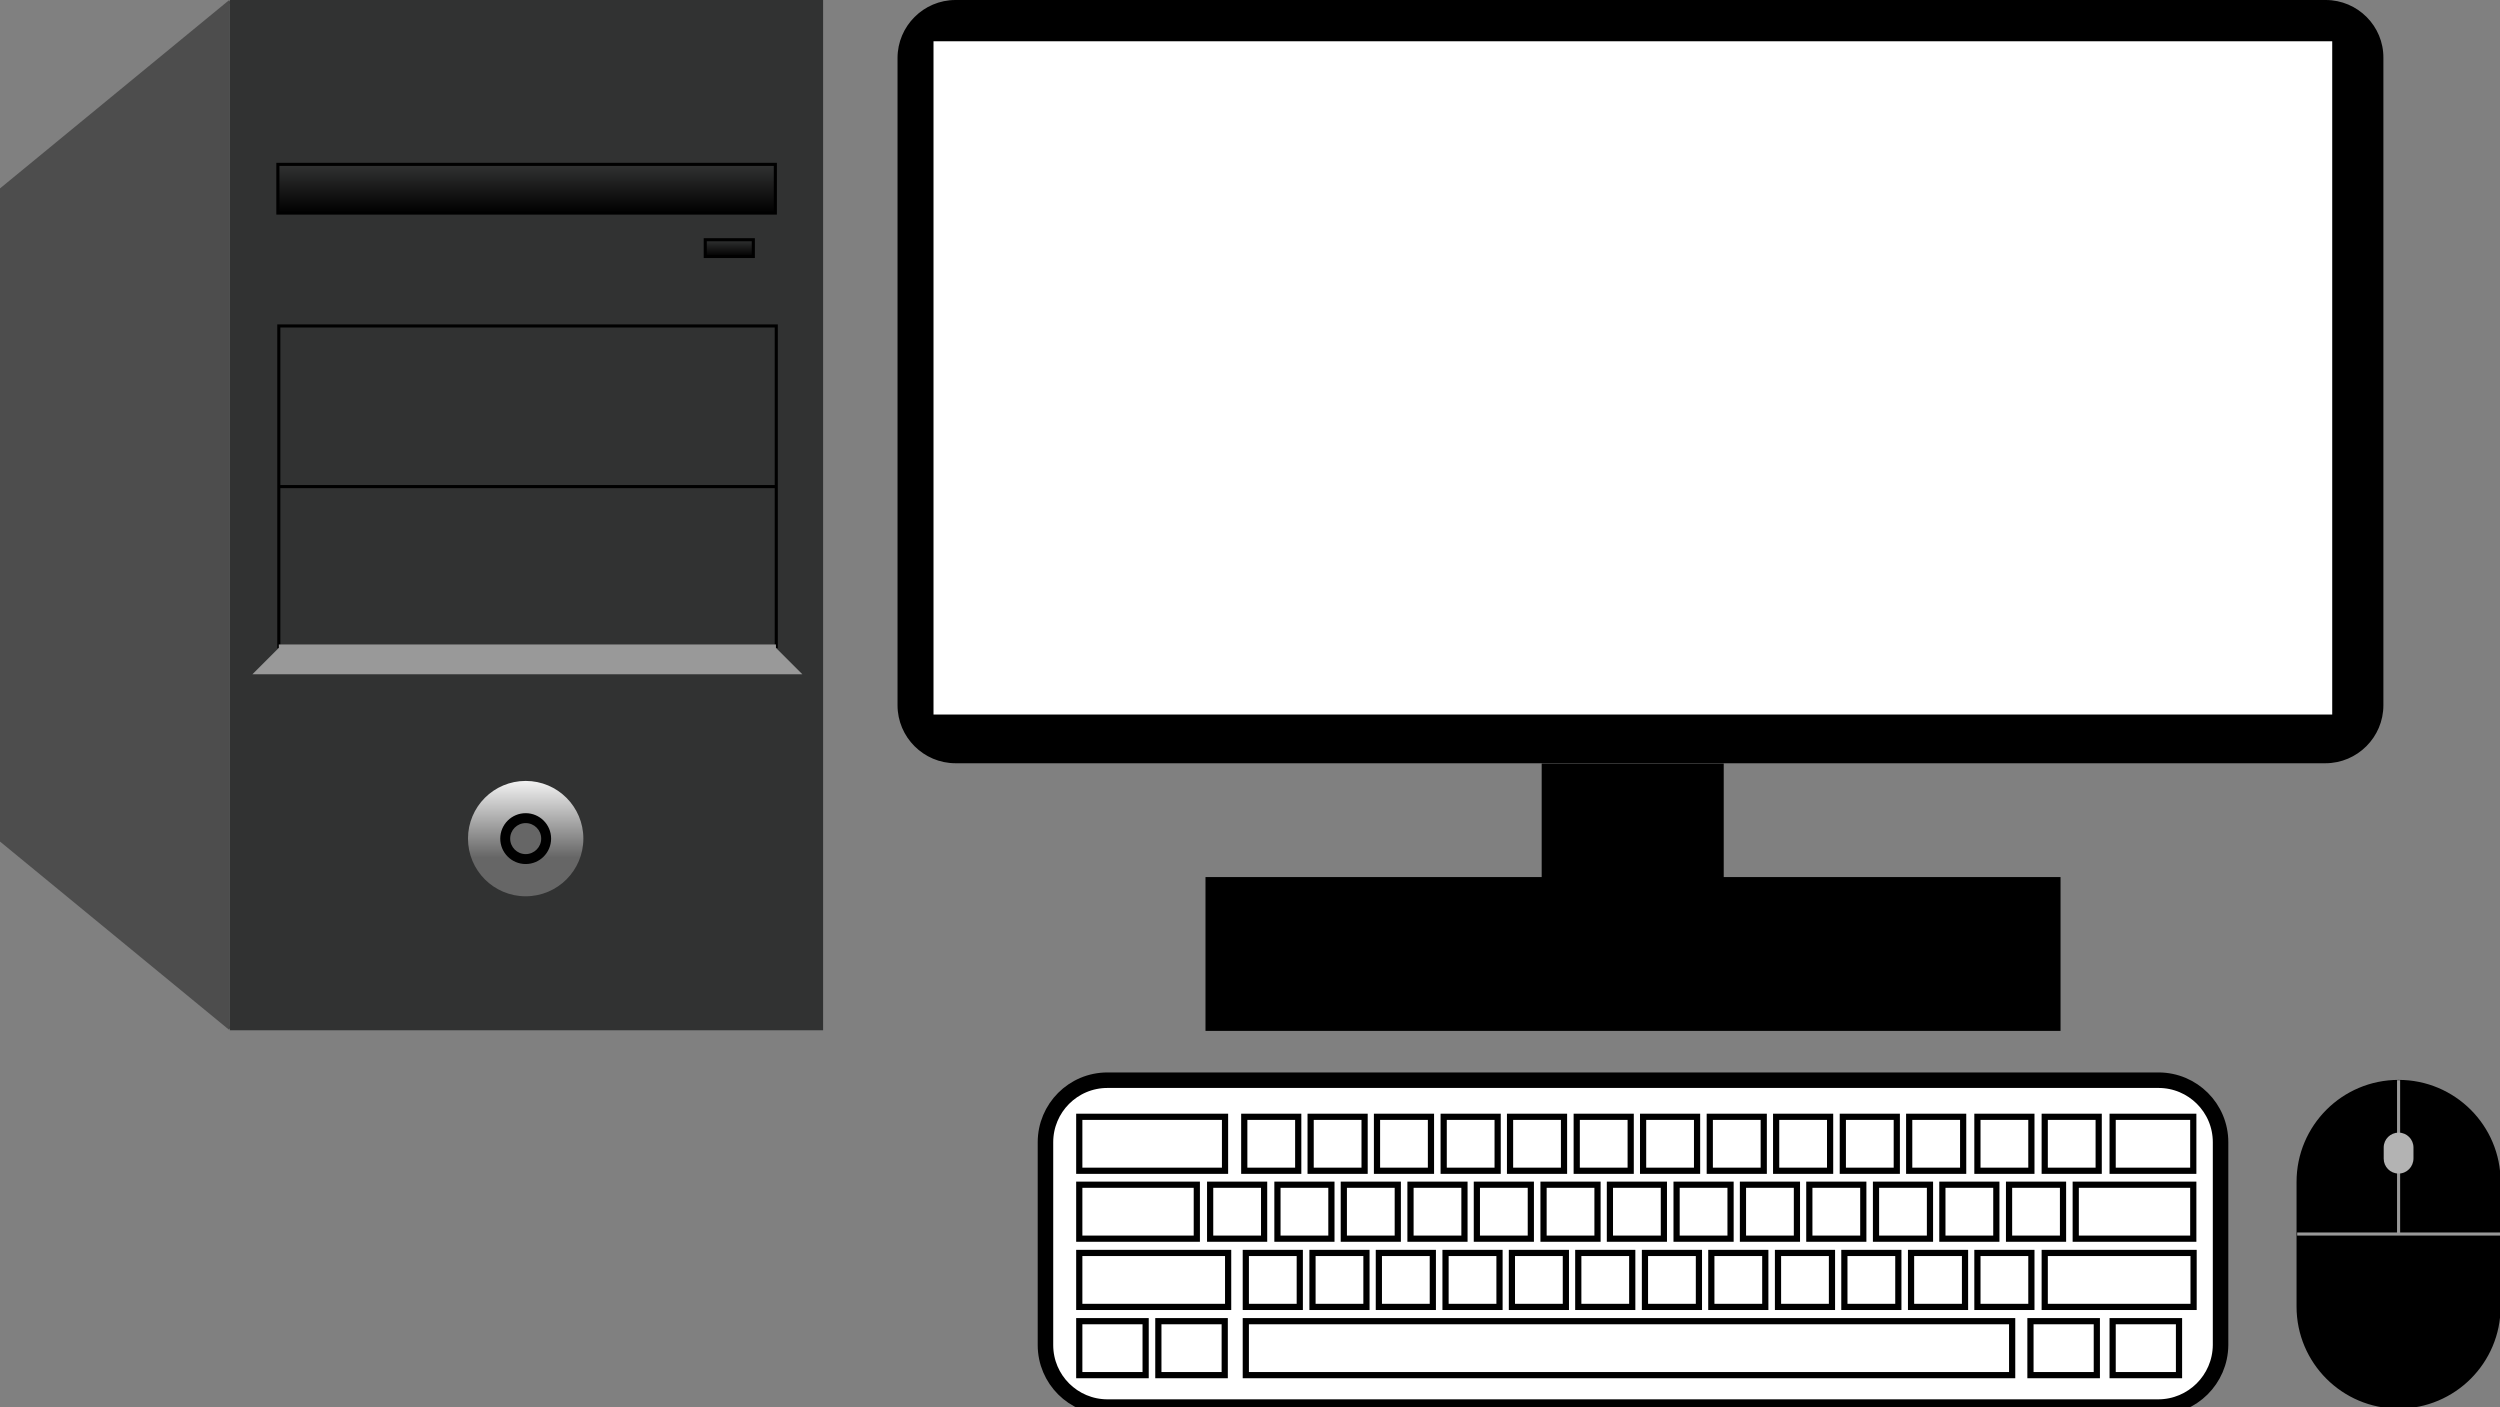 <?xml version="1.0" encoding="utf-8"?>
<!-- Generator: Adobe Illustrator 24.3.0, SVG Export Plug-In . SVG Version: 6.00 Build 0)  -->
<svg version="1.1" id="Layer_1" xmlns="http://www.w3.org/2000/svg" xmlns:xlink="http://www.w3.org/1999/xlink" x="0px" y="0px"
	 viewBox="0 0 806.1 453.7" style="enable-background:new 0 0 806.1 453.7;" xml:space="preserve">
<rect x="0" y="0" width="806.1" height="453.7" fill="#808080" stroke="none"/>
<style type="text/css">
	.st0{fill:#FFFFFF;}
	.st1{fill:#4D4D4D;stroke:#4D4D4D;stroke-miterlimit:10;}
	.st2{fill:#313232;}
	.st3{fill:url(#SVGID_1_);stroke:#000000;stroke-miterlimit:10;}
	.st4{fill:url(#SVGID_2_);stroke:#000000;stroke-miterlimit:10;}
	.st5{fill:#313232;stroke:#000000;stroke-miterlimit:10;}
	.st6{fill:#999999;}
	.st7{fill:none;stroke:#000000;stroke-miterlimit:10;}
	.st8{fill:url(#SVGID_3_);}
	.st9{fill:#666666;}
	.st10{stroke:#000000;stroke-miterlimit:10;}
	.st11{fill:none;stroke:#999999;stroke-miterlimit:10;}
	.st12{fill:#B3B3B3;}
	.st13{fill:#FFFFFF;stroke:#000000;stroke-width:5;stroke-miterlimit:10;}
	.st14{fill:#FFFFFF;stroke:#000000;stroke-width:2;stroke-miterlimit:10;}
</style>
<g>
	<g>
		<path d="M308.1,245.6c-10,0-18.2-8.2-18.2-18.2V18.7c0-10,8.2-18.2,18.2-18.2h441.7c10,0,18.2,8.2,18.2,18.2v208.7
			c0,10-8.2,18.2-18.2,18.2H308.1z"/>
		<path d="M749.9,1c9.8,0,17.7,7.9,17.7,17.7v208.7c0,9.8-7.9,17.7-17.7,17.7H308.1c-9.8,0-17.7-7.9-17.7-17.7V18.7
			c0-9.8,7.9-17.7,17.7-17.7H749.9 M749.9,0H308.1c-10.3,0-18.7,8.4-18.7,18.7v208.7c0,10.3,8.4,18.7,18.7,18.7h441.7
			c10.3,0,18.7-8.4,18.7-18.7V18.7C768.6,8.4,760.2,0,749.9,0L749.9,0z"/>
	</g>
	<g>
		<rect x="388.7" y="282.8" width="275.7" height="49.6"/>
		<g>
			<rect x="300.5" y="12.8" class="st0" width="452" height="218.1"/>
			<path d="M752,13.3v217.1H301V13.3H752 M753,12.3H300v219.1h453V12.3L753,12.3z"/>
		</g>
		<g>
			<rect x="497.6" y="246.7" width="57.7" height="40.7"/>
			<path d="M554.8,247.2V287h-56.7v-39.7H554.8 M555.8,246.2h-58.7V288h58.7V246.2L555.8,246.2z"/>
		</g>
	</g>
	<g>
		<polyline class="st1" points="74.1,0.5 0,61.4 0,270.7 74.1,331.6 		"/>
		<rect x="74.1" y="0" class="st2" width="191.3" height="332.2"/>
		<linearGradient id="SVGID_1_" gradientUnits="userSpaceOnUse" x1="169.777" y1="68.696" x2="169.777" y2="53.044">
			<stop  offset="0" style="stop-color:#000000"/>
			<stop  offset="1" style="stop-color:#313232"/>
		</linearGradient>
		<rect x="89.6" y="53" class="st3" width="160.4" height="15.7"/>
		<linearGradient id="SVGID_2_" gradientUnits="userSpaceOnUse" x1="235.167" y1="82.702" x2="235.167" y2="77.347">
			<stop  offset="0" style="stop-color:#000000"/>
			<stop  offset="1" style="stop-color:#313232"/>
		</linearGradient>
		<rect x="227.4" y="77.3" class="st4" width="15.5" height="5.4"/>
		<rect x="89.9" y="105.1" class="st5" width="160.4" height="103.4"/>
		<polygon class="st6" points="250.2,207.8 250.2,208.9 258.7,217.4 81.4,217.4 89.9,208.9 89.9,207.8 		"/>
		<line class="st7" x1="89.9" y1="156.9" x2="250.2" y2="156.9"/>
		<g>
			<linearGradient id="SVGID_3_" gradientUnits="userSpaceOnUse" x1="169.501" y1="288.962" x2="169.501" y2="251.817">
				<stop  offset="0.335" style="stop-color:#666666"/>
				<stop  offset="1" style="stop-color:#F2F2F2"/>
			</linearGradient>
			<circle class="st8" cx="169.5" cy="270.4" r="18.6"/>
			<g>
				<circle cx="169.5" cy="270.4" r="8.2"/>
				<circle class="st9" cx="169.5" cy="270.4" r="5"/>
			</g>
		</g>
	</g>
	<g>
		<g>
			<path class="st10" d="M773.4,453.7L773.4,453.7c-17.9,0-32.4-14.5-32.4-32.4v-40.2c0-17.9,14.5-32.4,32.4-32.4h0
				c17.9,0,32.4,14.5,32.4,32.4v40.2C805.8,439.2,791.3,453.7,773.4,453.7z"/>
			<line class="st11" x1="740.7" y1="397.9" x2="806.1" y2="397.9"/>
			<line class="st11" x1="773.4" y1="398.2" x2="773.4" y2="348.3"/>
		</g>
		<path class="st12" d="M773.4,378.4L773.4,378.4c-2.7,0-4.8-2.2-4.8-4.8V370c0-2.7,2.2-4.8,4.8-4.8l0,0c2.7,0,4.8,2.2,4.8,4.8v3.5
			C778.2,376.2,776.1,378.4,773.4,378.4z"/>
	</g>
	<g>
		<path class="st13" d="M695.9,453.7H357.1c-11,0-20-8.9-20-20v-65.4c0-11,8.9-20,20-20h338.9c11,0,20,8.9,20,20v65.4
			C715.9,444.8,706.9,453.7,695.9,453.7z"/>
		<rect x="401.7" y="426" class="st14" width="247.1" height="17.4"/>
		<rect x="373.5" y="426" class="st14" width="21.4" height="17.4"/>
		<rect x="401.7" y="404" class="st14" width="17.4" height="17.4"/>
		<rect x="423.2" y="404" class="st14" width="17.4" height="17.4"/>
		<rect x="444.6" y="404" class="st14" width="17.4" height="17.4"/>
		<rect x="466.1" y="404" class="st14" width="17.4" height="17.4"/>
		<rect x="487.5" y="404" class="st14" width="17.4" height="17.4"/>
		<rect x="508.9" y="404" class="st14" width="17.4" height="17.4"/>
		<rect x="530.4" y="404" class="st14" width="17.4" height="17.4"/>
		<rect x="551.8" y="404" class="st14" width="17.4" height="17.4"/>
		<rect x="573.3" y="404" class="st14" width="17.4" height="17.4"/>
		<rect x="594.7" y="404" class="st14" width="17.4" height="17.4"/>
		<rect x="616.2" y="404" class="st14" width="17.4" height="17.4"/>
		<rect x="637.6" y="404" class="st14" width="17.4" height="17.4"/>
		<rect x="411.9" y="382" class="st14" width="17.4" height="17.4"/>
		<rect x="390.2" y="382" class="st14" width="17.4" height="17.4"/>
		<rect x="433.3" y="382" class="st14" width="17.4" height="17.4"/>
		<rect x="454.8" y="382" class="st14" width="17.4" height="17.4"/>
		<rect x="476.2" y="382" class="st14" width="17.4" height="17.4"/>
		<rect x="497.7" y="382" class="st14" width="17.4" height="17.4"/>
		<rect x="519.1" y="382" class="st14" width="17.4" height="17.4"/>
		<rect x="540.6" y="382" class="st14" width="17.4" height="17.4"/>
		<rect x="562" y="382" class="st14" width="17.4" height="17.4"/>
		<rect x="583.4" y="382" class="st14" width="17.4" height="17.4"/>
		<rect x="604.9" y="382" class="st14" width="17.4" height="17.4"/>
		<rect x="626.3" y="382" class="st14" width="17.4" height="17.4"/>
		<rect x="647.8" y="382" class="st14" width="17.4" height="17.4"/>
		<rect x="401.2" y="360.1" class="st14" width="17.4" height="17.4"/>
		<rect x="422.6" y="360.1" class="st14" width="17.4" height="17.4"/>
		<rect x="444" y="360.1" class="st14" width="17.4" height="17.4"/>
		<rect x="465.5" y="360.1" class="st14" width="17.4" height="17.4"/>
		<rect x="486.9" y="360.1" class="st14" width="17.4" height="17.4"/>
		<rect x="508.4" y="360.1" class="st14" width="17.4" height="17.4"/>
		<rect x="529.8" y="360.1" class="st14" width="17.4" height="17.4"/>
		<rect x="551.3" y="360.1" class="st14" width="17.4" height="17.4"/>
		<rect x="572.7" y="360.1" class="st14" width="17.4" height="17.4"/>
		<rect x="594.2" y="360.1" class="st14" width="17.4" height="17.4"/>
		<rect x="615.6" y="360.1" class="st14" width="17.4" height="17.4"/>
		<rect x="637.6" y="360.1" class="st14" width="17.4" height="17.4"/>
		<rect x="659.3" y="360.1" class="st14" width="17.4" height="17.4"/>
		<rect x="348" y="426" class="st14" width="21.4" height="17.4"/>
		<rect x="654.7" y="426" class="st14" width="21.4" height="17.4"/>
		<rect x="681.2" y="426" class="st14" width="21.4" height="17.4"/>
		<rect x="659.3" y="404" class="st14" width="48" height="17.4"/>
		<rect x="348" y="404" class="st14" width="48" height="17.4"/>
		<rect x="669.3" y="382" class="st14" width="37.9" height="17.4"/>
		<rect x="348" y="382" class="st14" width="37.9" height="17.4"/>
		<rect x="681.2" y="360.1" class="st14" width="26" height="17.4"/>
		<rect x="348" y="360.1" class="st14" width="47" height="17.4"/>
	</g>
</g>
</svg>
